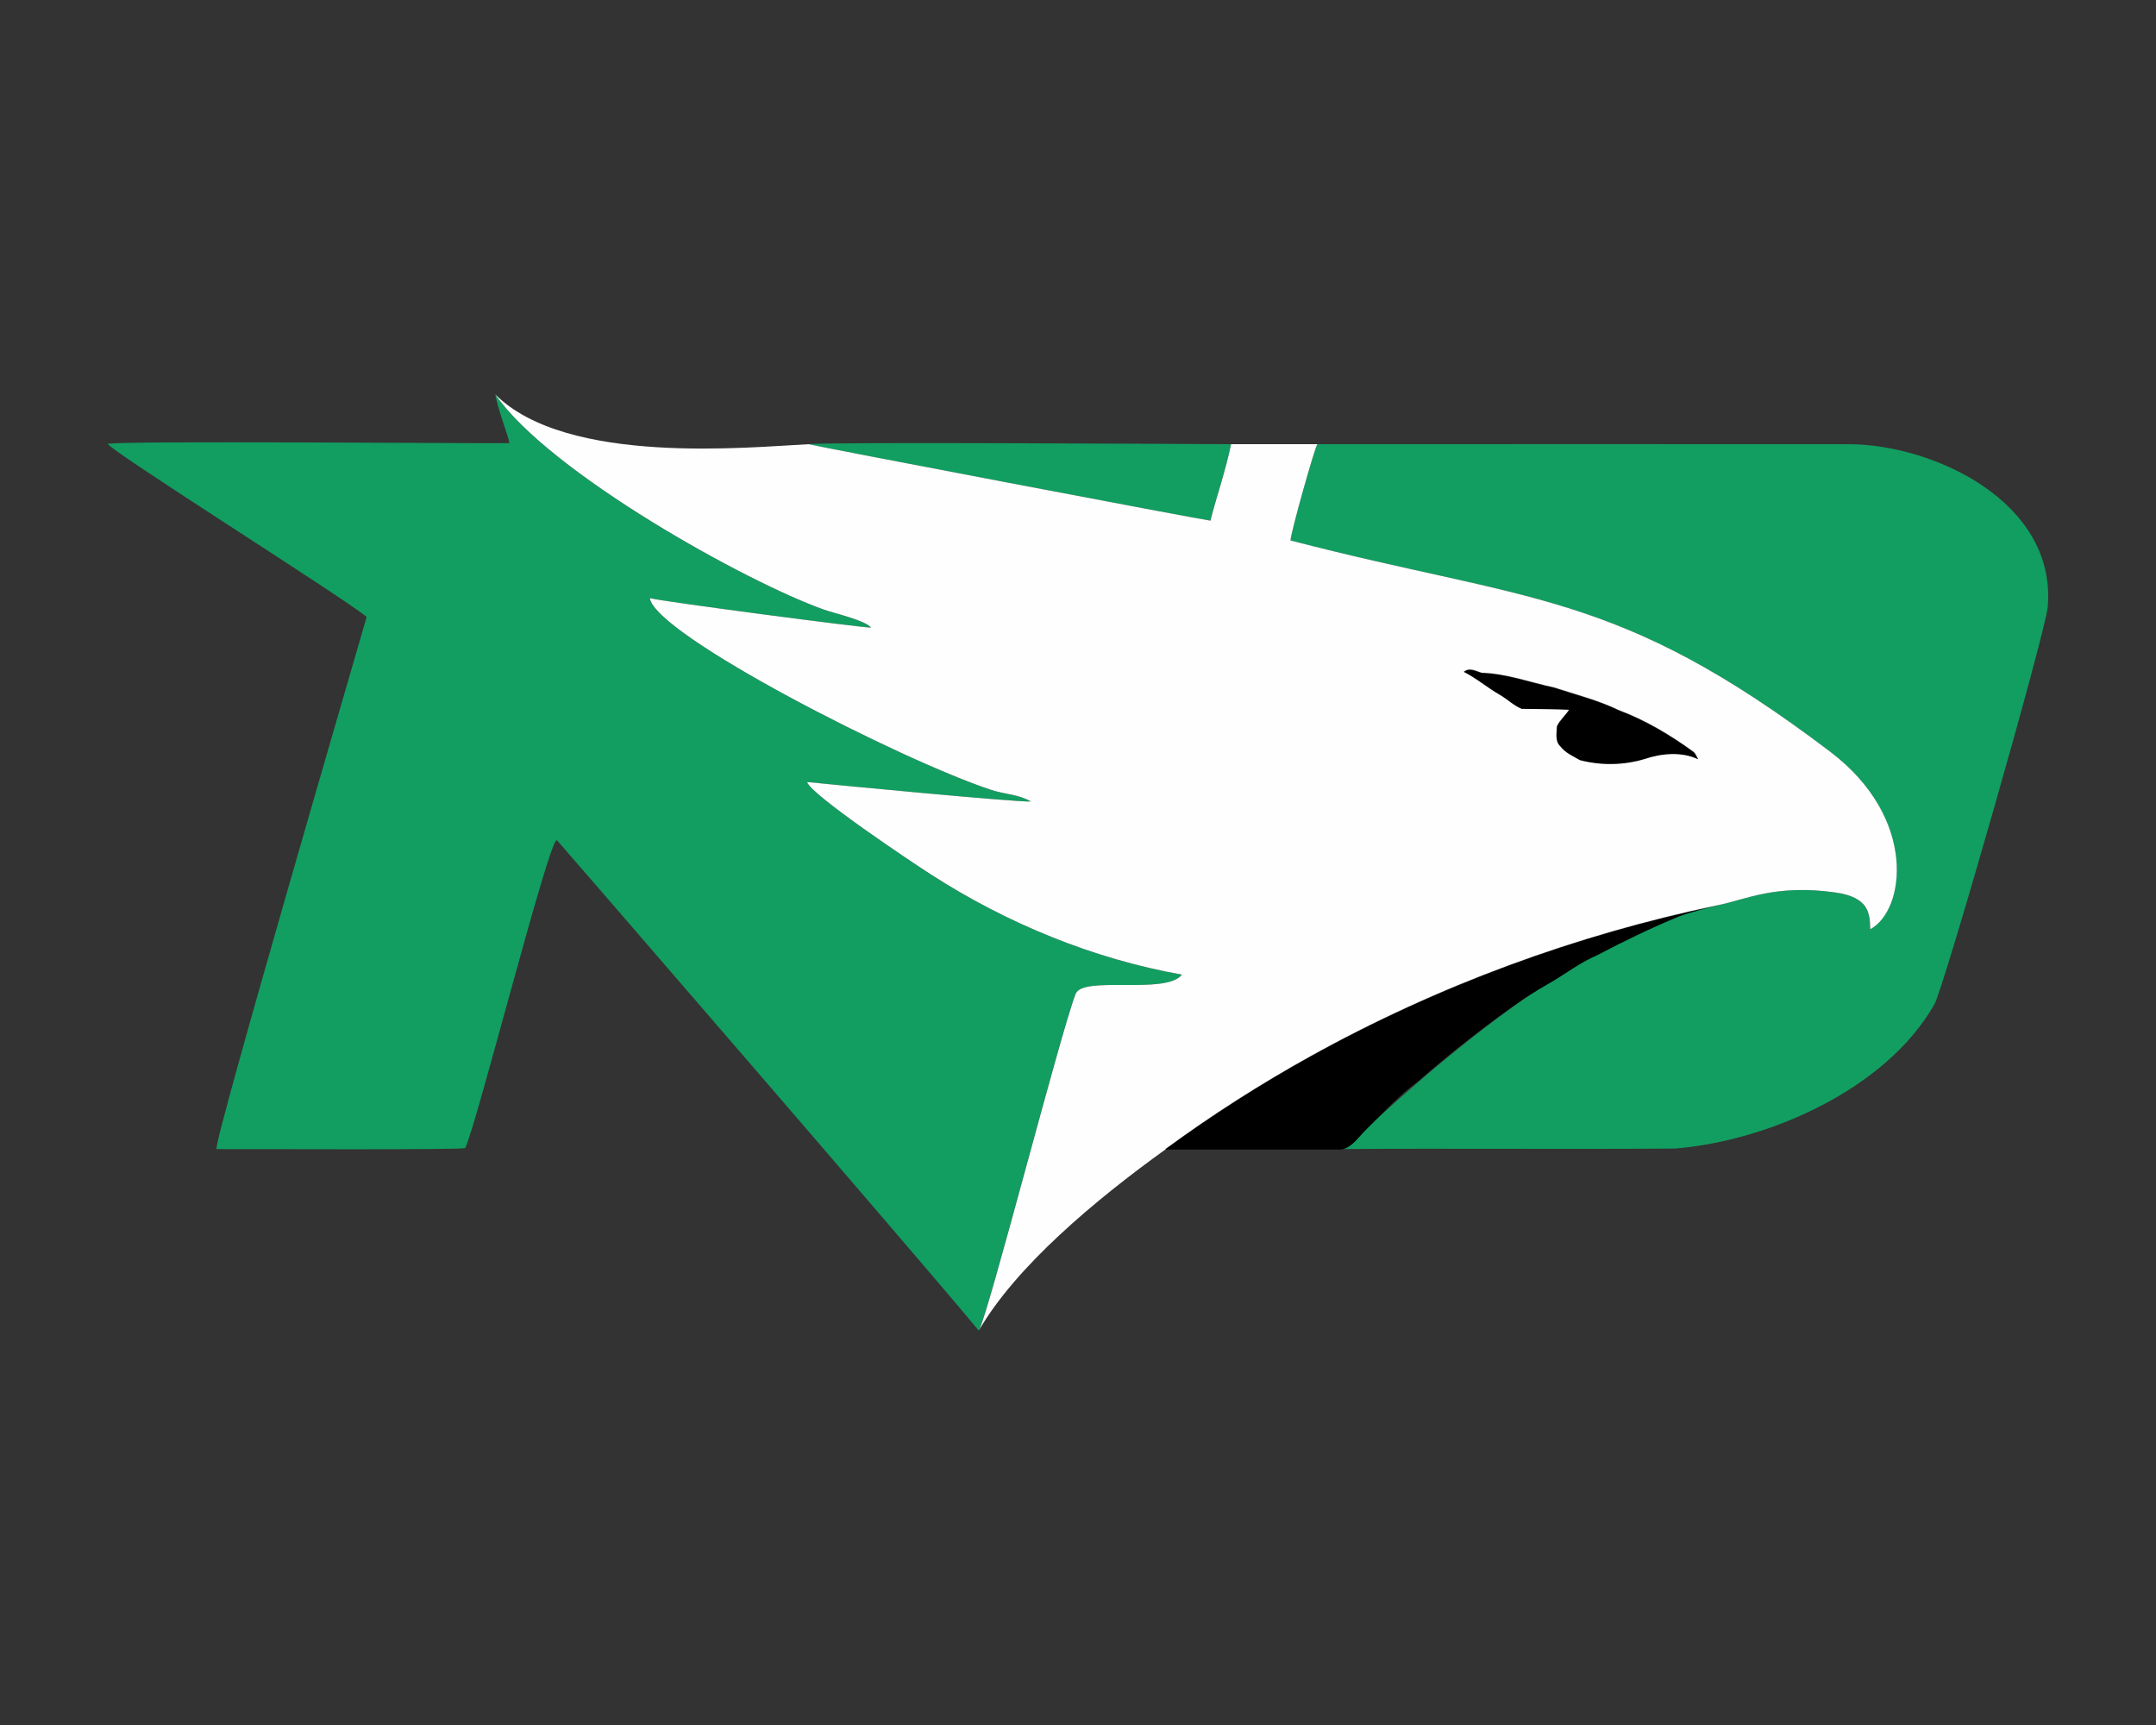 <?xml version="1.0" encoding="UTF-8"?>
<!DOCTYPE svg PUBLIC "-//W3C//DTD SVG 1.1//EN" "http://www.w3.org/Graphics/SVG/1.1/DTD/svg11.dtd">
<!-- Creator: CorelDRAW -->
<svg xmlns="http://www.w3.org/2000/svg" xml:space="preserve" width="2000px" height="1600px" version="1.1" style="shape-rendering:geometricPrecision; text-rendering:geometricPrecision; image-rendering:optimizeQuality; fill-rule:evenodd; clip-rule:evenodd"
viewBox="0 0 2000 1600"
 xmlns:xlink="http://www.w3.org/1999/xlink">
 <rect x="0" y="0" width="2000" height="1600" fill="#333333" stroke="none"/>
 <defs>
  <style type="text/css">
   <![CDATA[
    .fil1 {fill:black}
    .fil0 {fill:#129E61}
    .fil2 {fill:#FEFEFE}
   ]]>
  </style>
 </defs>
 <g id="Capa_x0020_1">
  <g id="North_x0020_Dakota_x0020_Fighting_x0020_Hawks.cdr">
   <path class="fil0" d="M459.36 365.85c50.06,72.59 233,174.14 304.98,199.64 9.54,3.38 38.41,9.92 43.63,16.64 -6.21,0.46 -193.16,-24.11 -205.25,-27.3 5.08,34.1 233.62,150.49 316.62,177.81 12.17,4.06 25.68,4.17 36.95,10.79 -11.38,0.96 -183.47,-15.56 -207.72,-18.06 3.78,11.97 96.86,74.14 115.31,85.99 70.54,45.32 150.14,78.01 232.44,92.66 -14.68,19.14 -91.95,0.49 -98.66,17.92 -14.4,37.41 -81.25,298.38 -89.75,312.22 -51.58,-62.63 -390.58,-454.36 -391.24,-454.83 -6.61,-4.66 -75,265.77 -85.16,285.57 -5.63,1.79 -206.39,0.75 -230.75,0.94 -1.54,-11.08 129.97,-460.81 139.37,-493.62 -21.53,-18.05 -241.48,-156.21 -240.12,-160.67 28.2,-2.74 317.48,-0.26 372.48,-0.5 -0.45,-5.69 -9.66,-27.88 -13.13,-45.2zm290.65 46.16l0 0c1.15,0.9 369.2,70.94 372.7,70.92 6.19,-23.88 14.35,-46.73 19.31,-70.92 -42.72,-0.14 -375.56,-2.26 -392.01,0zm472.04 0l0 0c39.82,-0.13 468.16,0 492.86,0 77.86,0 193.07,53.21 184.65,150.87 -2.07,24.05 -96.54,353.6 -105.06,368.57 -45.55,80.04 -155.94,127.07 -240.7,133.87 -107.29,0.77 -202.83,-0.25 -309.96,0.45 10.99,-0.97 189.47,-193.51 351.08,-226.48 23.87,-4.87 52.33,-19.28 107.36,-11.52 31.45,4.43 32.2,19.35 32.51,34.18 32.39,-17.25 44.47,-102.85 -37.15,-164.72 -198.66,-150.6 -278.63,-138.27 -500.63,-195.92 0.46,-8.14 22.81,-87.02 25.04,-89.3z"/>
   <path class="fil1" d="M1357.67 623.59c5.31,-4.47 11.1,-0.81 16.7,0.84 23.13,0.71 44.97,8.88 67.41,13.69 20.05,6.57 40.68,11.71 59.75,20.93 24.69,9.28 47.56,22.85 68.87,38.32 2.51,1.74 3.41,4.85 4.89,7.4 -15.64,-7.29 -33.79,-5.58 -49.74,-0.29 -19.46,5.88 -40.27,6.17 -59.92,1.11 -6.46,-3.68 -13.59,-6.73 -18.25,-12.79 -5.21,-4.77 -3.45,-12.47 -3.24,-18.72 2.65,-5.7 7.76,-9.97 11.23,-15.26 -14.62,-0.69 -29.25,-0.56 -43.89,-0.86 -7.57,-3.07 -13.5,-9.2 -20.61,-13.19 -11.4,-6.56 -21.45,-15.22 -33.2,-21.18zm237.25 216.16l0 0c-12.45,2.84 -25.06,5.71 -37.11,10.16 -26.05,10.75 -51.43,23.04 -76.35,36.17 -16.04,6.77 -29.71,17.69 -44.76,26.26 -11.9,6.79 -23.57,14.03 -34.69,22.06 -29.77,21.41 -58.69,44.05 -86.24,68.26 -17.63,12.77 -32.12,29.18 -47.67,44.3 -7.11,6.44 -15.27,20.14 -26.41,19.29l-160.76 0c151.84,-111.44 330.23,-188.46 513.99,-226.5z"/>
   <path class="fil2" d="M1081.03 1065.77c42.73,-31.36 87.56,-59.99 134.02,-85.8 0.01,0 0.01,-0.01 0.01,-0.01 118.07,-65.57 246.67,-112.89 378.05,-140.29 0.64,-0.13 1.28,-0.26 1.91,-0.39 23.87,-4.87 52.33,-19.28 107.36,-11.52 31.45,4.43 32.2,19.35 32.51,34.18 32.38,-17.25 44.46,-102.86 -37.15,-164.72 -198.66,-150.6 -278.63,-138.27 -500.63,-195.93 0.46,-8.13 22.71,-87 24.94,-89.28l-80.03 0c-4.96,24.19 -13.02,47.03 -19.21,70.91 -3.5,0.02 -371.55,-70.03 -372.7,-70.92 -54.55,2.67 -224.26,20.22 -290.65,-46.16 50.06,72.58 233,174.14 304.98,199.64 9.54,3.38 38.41,9.92 43.63,16.64 -6.21,0.45 -193.16,-24.11 -205.25,-27.3 5.07,34.09 233.61,150.49 316.62,177.81 12.17,4.06 25.68,4.16 36.95,10.79 -11.38,0.96 -183.47,-15.56 -207.72,-18.06 3.77,11.97 96.86,74.14 115.31,85.98 70.54,45.33 150.14,78.01 232.44,92.66 -14.68,19.15 -91.95,0.5 -98.66,17.92 -14.32,37.2 -80.47,295.34 -89.6,311.96 34.26,-59.14 107.25,-120.51 173.46,-168.11l-0.59 0zm444.62 -361.76l0 0c-19.46,5.87 -40.27,6.17 -59.92,1.11 -6.46,-3.68 -13.59,-6.73 -18.25,-12.8 -5.21,-4.77 -3.45,-12.46 -3.24,-18.71 2.65,-5.71 7.75,-9.97 11.23,-15.26 -14.62,-0.69 -29.25,-0.57 -43.89,-0.86 -7.57,-3.07 -13.51,-9.2 -20.61,-13.19 -11.4,-6.57 -21.45,-15.22 -33.2,-21.18 5.3,-4.47 11.1,-0.82 16.7,0.84 23.12,0.71 44.97,8.88 67.41,13.69 20.04,6.57 40.68,11.71 59.75,20.93 24.69,9.28 47.56,22.85 68.87,38.32 2.51,1.74 3.41,4.85 4.89,7.4 -15.64,-7.29 -33.79,-5.58 -49.74,-0.29z"/>
  </g>
 </g>
</svg>
